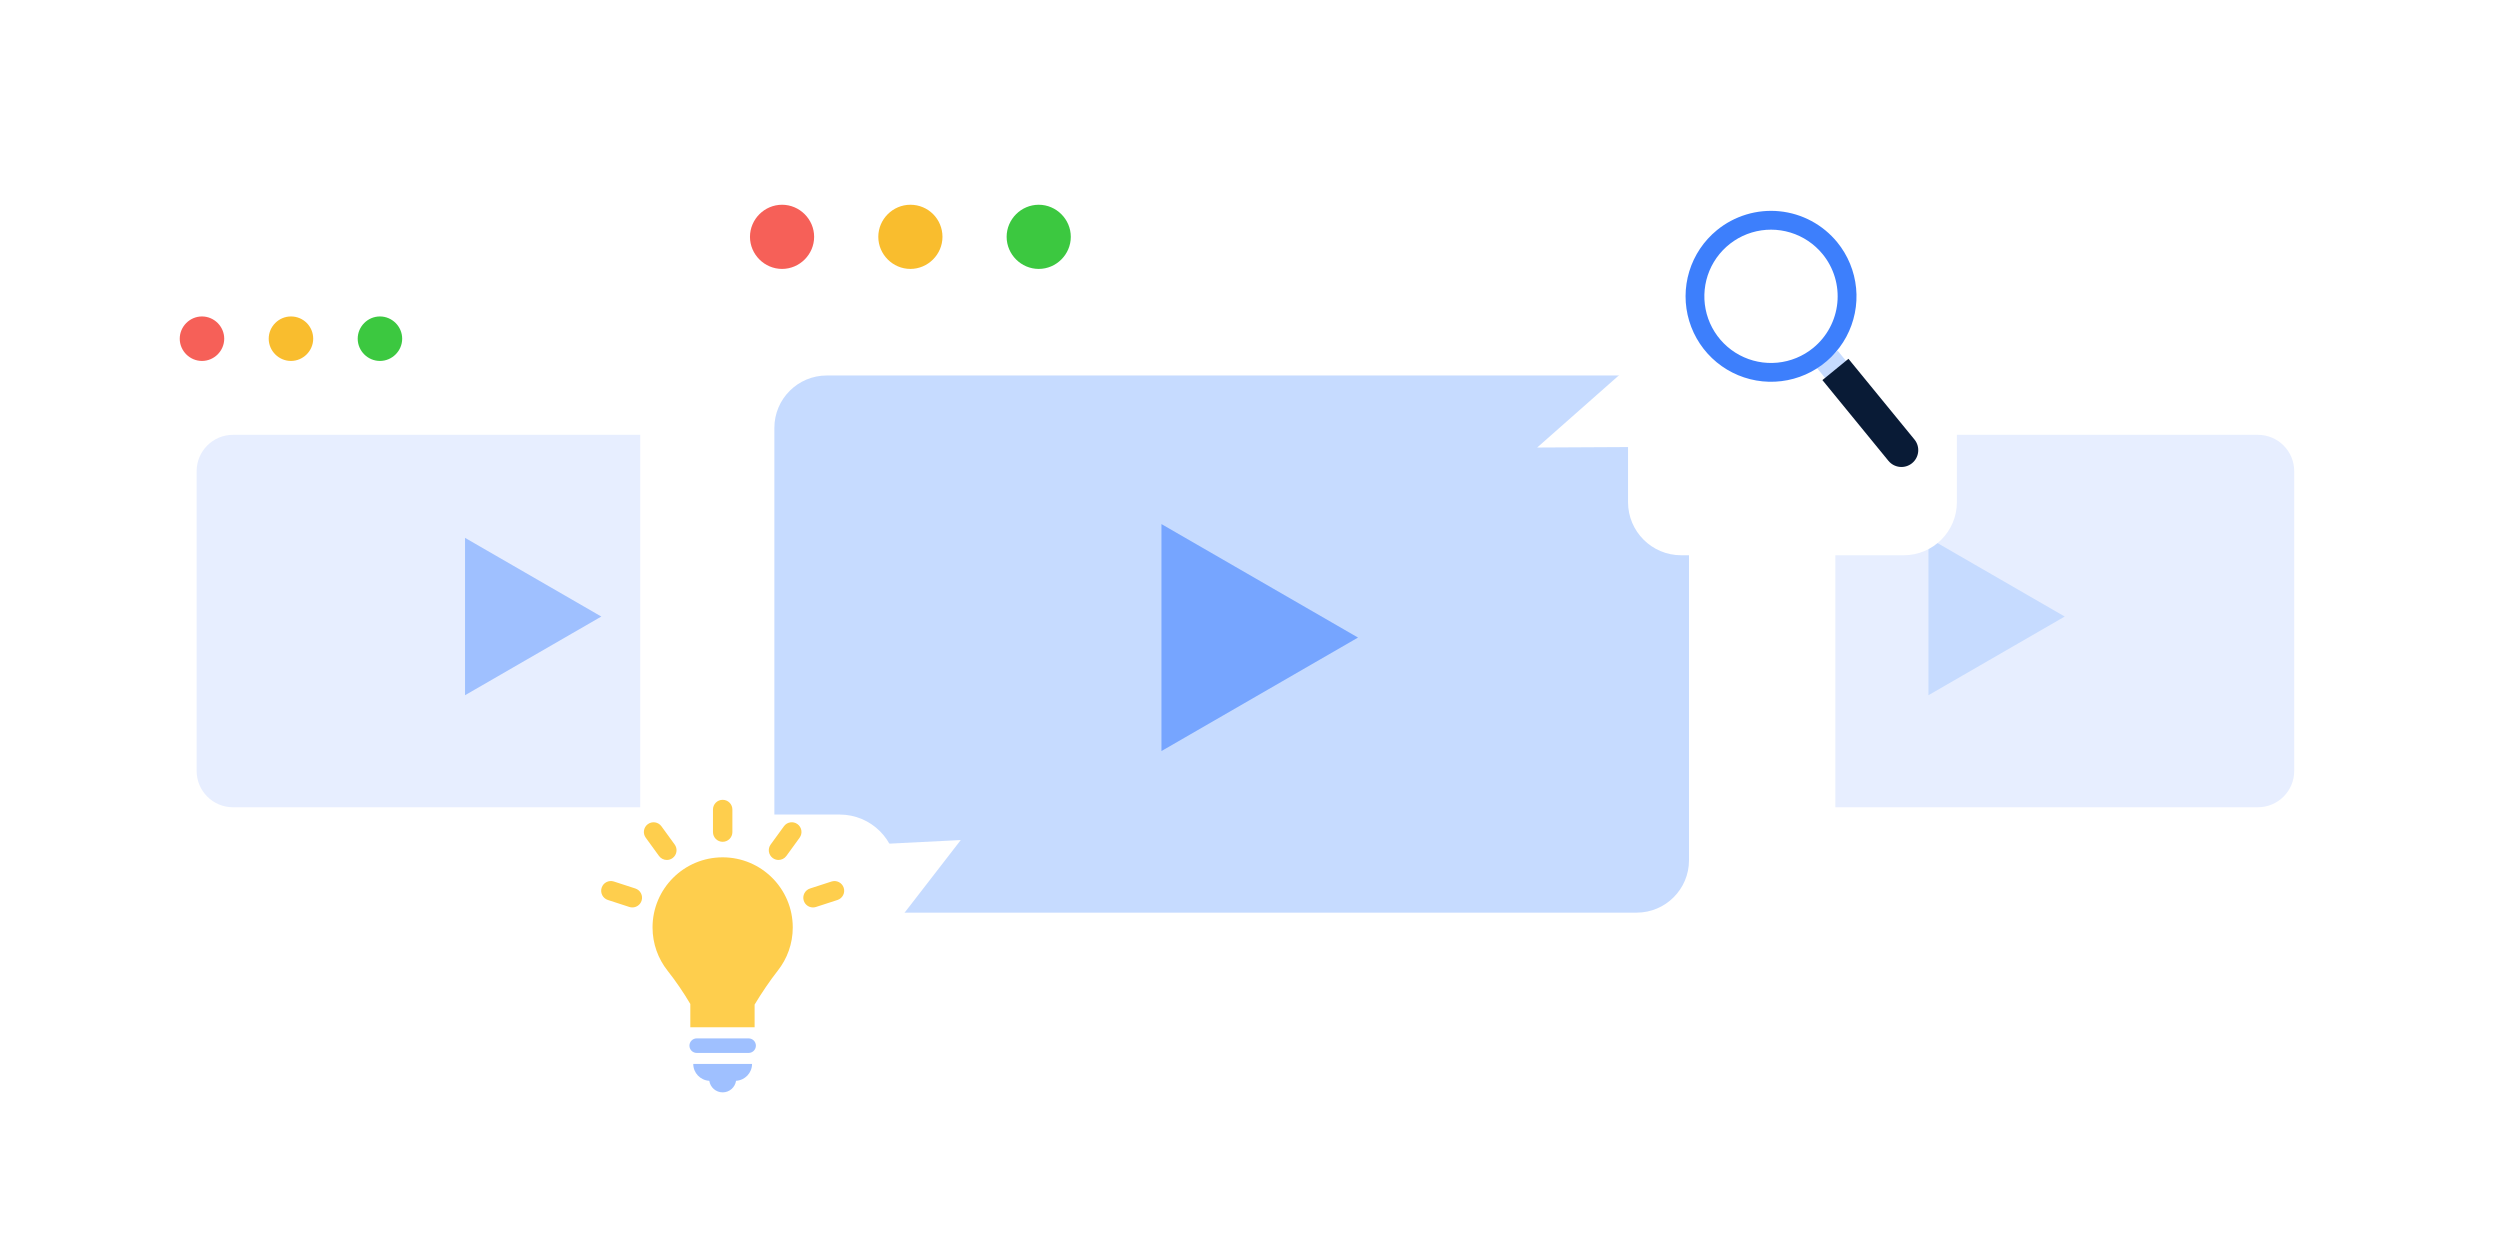 <svg width="190" height="95" viewBox="0 0 190 95" fill="none" xmlns="http://www.w3.org/2000/svg">
<g clip-path="url(#clip0_4_10811)">
<g filter="url(#filter0_dd_4_10811)">
<path d="M123.668 20.195H177.499C180.022 20.195 182.071 22.762 182.071 25.924V62.661C182.071 65.823 180.022 68.39 177.499 68.39H123.668C121.144 68.39 119.096 65.823 119.096 62.661V25.924C119.096 22.762 121.144 20.195 123.668 20.195Z" fill="white"/>
</g>
<path d="M128.26 25.741C128.26 26.667 127.496 27.432 126.57 27.432C125.643 27.432 124.879 26.667 124.879 25.741C124.879 24.815 125.643 24.05 126.57 24.05C127.496 24.05 128.26 24.815 128.26 25.741Z" fill="#F66058"/>
<path d="M135.023 25.741C135.023 26.667 134.259 27.432 133.332 27.432C132.406 27.432 131.642 26.667 131.642 25.741C131.642 24.815 132.406 24.05 133.332 24.05C134.282 24.05 135.023 24.815 135.023 25.741Z" fill="#F9BD2E"/>
<path d="M141.785 25.741C141.785 26.667 141.021 27.432 140.095 27.432C139.168 27.432 138.404 26.667 138.404 25.741C138.404 24.815 139.168 24.05 140.095 24.05C141.021 24.05 141.785 24.815 141.785 25.741Z" fill="#3CC840"/>
<path d="M126.165 35.809C126.165 34.284 127.401 33.047 128.927 33.047H171.598C173.123 33.047 174.36 34.284 174.36 35.809V58.59C174.36 60.116 173.123 61.352 171.598 61.352H128.927C127.401 61.352 126.165 60.116 126.165 58.59V35.809Z" fill="#E7EEFF"/>
<path d="M156.919 46.857L146.561 52.837V40.877L156.919 46.857Z" fill="#C6DBFF"/>
<g filter="url(#filter1_dd_4_10811)">
<path d="M12.448 20.195H66.279C68.802 20.195 70.851 22.762 70.851 25.924V62.661C70.851 65.823 68.802 68.39 66.279 68.39H12.448C9.925 68.39 7.876 65.823 7.876 62.661V25.924C7.876 22.762 9.925 20.195 12.448 20.195Z" fill="white"/>
</g>
<path d="M17.041 25.741C17.041 26.667 16.277 27.432 15.35 27.432C14.424 27.432 13.66 26.667 13.66 25.741C13.66 24.815 14.424 24.05 15.35 24.05C16.277 24.05 17.041 24.815 17.041 25.741Z" fill="#F66058"/>
<path d="M23.803 25.741C23.803 26.667 23.039 27.432 22.113 27.432C21.186 27.432 20.422 26.667 20.422 25.741C20.422 24.815 21.186 24.05 22.113 24.05C23.062 24.05 23.803 24.815 23.803 25.741Z" fill="#F9BD2E"/>
<path d="M30.566 25.741C30.566 26.667 29.802 27.432 28.875 27.432C27.949 27.432 27.185 26.667 27.185 25.741C27.185 24.815 27.949 24.05 28.875 24.05C29.802 24.05 30.566 24.815 30.566 25.741Z" fill="#3CC840"/>
<path d="M14.945 35.809C14.945 34.284 16.182 33.047 17.707 33.047H60.378C61.904 33.047 63.14 34.284 63.14 35.809V58.59C63.14 60.116 61.904 61.352 60.378 61.352H17.707C16.182 61.352 14.945 60.116 14.945 58.59V35.809Z" fill="#E7EEFF"/>
<path d="M45.7 46.857L35.342 52.837V40.877L45.7 46.857Z" fill="#9FC0FF"/>
<g filter="url(#filter2_dd_4_10811)">
<path d="M55.251 10H132.891C136.531 10 139.486 13.703 139.486 18.263V71.249C139.486 75.809 136.531 79.512 132.891 79.512H55.251C51.612 79.512 48.657 75.809 48.657 71.249V18.263C48.657 13.703 51.612 10 55.251 10Z" fill="white"/>
</g>
<path d="M61.874 17.999C61.874 19.335 60.772 20.438 59.436 20.438C58.1 20.438 56.998 19.335 56.998 17.999C56.998 16.663 58.1 15.561 59.436 15.561C60.772 15.561 61.874 16.663 61.874 17.999Z" fill="#F66058"/>
<path d="M71.628 17.999C71.628 19.335 70.525 20.438 69.189 20.438C67.853 20.438 66.751 19.335 66.751 17.999C66.751 16.663 67.853 15.561 69.189 15.561C70.559 15.561 71.628 16.663 71.628 17.999Z" fill="#F9BD2E"/>
<path d="M81.381 17.999C81.381 19.335 80.279 20.438 78.943 20.438C77.607 20.438 76.504 19.335 76.504 17.999C76.504 16.663 77.607 15.561 78.943 15.561C80.279 15.561 81.381 16.663 81.381 17.999Z" fill="#3CC840"/>
<path d="M58.852 32.52C58.852 30.32 60.635 28.537 62.835 28.537H124.38C126.58 28.537 128.364 30.32 128.364 32.52V65.378C128.364 67.578 126.58 69.361 124.38 69.361H62.835C60.635 69.361 58.852 67.578 58.852 65.378V32.52Z" fill="#C6DBFF"/>
<path d="M103.209 48.455L88.27 57.08V39.83L103.209 48.455Z" fill="#76A5FF"/>
<g filter="url(#filter3_dd_4_10811)">
<path d="M45.699 58.195H63.816C66.207 58.195 68.145 60.133 68.145 62.524V81.671C68.145 84.062 66.207 86 63.816 86H45.699C43.308 86 41.37 84.062 41.37 81.671V62.524C41.37 60.133 43.308 58.195 45.699 58.195Z" fill="white"/>
</g>
<path d="M73.018 63.844L67.638 70.799L59.674 64.513L73.018 63.844Z" fill="white"/>
<path d="M56.894 78.917H52.95C52.645 78.917 52.397 79.165 52.397 79.47C52.397 79.775 52.645 80.023 52.95 80.023H56.894C57.2 80.023 57.448 79.776 57.448 79.47C57.448 79.164 57.2 78.917 56.894 78.917Z" fill="#9FC0FF"/>
<path d="M53.906 82.141C53.981 82.638 54.405 83.02 54.923 83.02C55.441 83.02 55.865 82.638 55.94 82.141C56.617 82.102 57.155 81.545 57.155 80.858H52.688C52.688 81.546 53.228 82.103 53.906 82.141Z" fill="#9FC0FF"/>
<path d="M54.923 63.977C55.331 63.977 55.661 63.647 55.661 63.239V61.524C55.661 61.117 55.331 60.786 54.923 60.786C54.515 60.786 54.186 61.117 54.186 61.524V63.24C54.186 63.647 54.516 63.977 54.923 63.977Z" fill="#FECE4D"/>
<path d="M50.083 65.052C50.227 65.251 50.452 65.357 50.681 65.357C50.831 65.357 50.982 65.311 51.113 65.216C51.443 64.977 51.516 64.516 51.277 64.186L50.269 62.798C50.029 62.468 49.569 62.394 49.238 62.634C48.909 62.873 48.836 63.334 49.075 63.664L50.083 65.052Z" fill="#FECE4D"/>
<path d="M48.287 67.526L46.655 66.995C46.264 66.869 45.851 67.082 45.725 67.469C45.599 67.856 45.811 68.272 46.198 68.398L47.83 68.929C47.907 68.954 47.983 68.965 48.058 68.965C48.369 68.965 48.658 68.767 48.76 68.455C48.886 68.068 48.674 67.652 48.287 67.526Z" fill="#FECE4D"/>
<path d="M61.788 68.966C61.864 68.966 61.941 68.954 62.016 68.929L63.648 68.399C64.036 68.273 64.248 67.857 64.122 67.47C63.996 67.082 63.578 66.871 63.193 66.996L61.561 67.526C61.173 67.652 60.961 68.069 61.087 68.456C61.188 68.768 61.478 68.966 61.788 68.966Z" fill="#FECE4D"/>
<path d="M59.578 62.797L58.569 64.186C58.33 64.515 58.404 64.976 58.733 65.215C58.864 65.311 59.016 65.356 59.166 65.356C59.394 65.356 59.619 65.251 59.764 65.052L60.772 63.663C61.011 63.334 60.938 62.872 60.608 62.633C60.277 62.392 59.817 62.467 59.578 62.797Z" fill="#FECE4D"/>
<path d="M54.922 65.157C51.979 65.157 49.593 67.543 49.593 70.485C49.593 71.727 50.02 72.867 50.734 73.772C51.359 74.565 51.95 75.43 52.464 76.302V78.072H57.35V76.349C57.859 75.501 58.515 74.526 59.109 73.772C59.823 72.867 60.25 71.728 60.25 70.485C60.25 67.543 57.864 65.157 54.922 65.157Z" fill="#FECE4D"/>
<g filter="url(#filter4_dd_4_10811)">
<path d="M144.683 12.78H127.771C125.539 12.78 123.73 14.59 123.73 16.821V34.695C123.73 36.926 125.539 38.736 127.771 38.736H144.683C146.915 38.736 148.724 36.926 148.724 34.695V16.821C148.724 14.59 146.915 12.78 144.683 12.78Z" fill="white"/>
</g>
<path d="M126.175 25.756L126.297 33.963L116.826 34.012L126.175 25.756Z" fill="white"/>
<path d="M139.666 26.657L138.077 27.956L138.716 28.736L140.304 27.437L139.666 26.657Z" fill="#C6DBFF"/>
<path d="M138.502 28.886L140.481 27.268L145.499 33.403C145.946 33.95 145.865 34.755 145.318 35.202C144.772 35.649 143.967 35.568 143.52 35.022L138.502 28.886Z" fill="#091B36"/>
<path d="M130.487 17.492C129.492 18.306 128.761 19.395 128.386 20.624C128.011 21.853 128.009 23.165 128.38 24.395C128.751 25.625 129.478 26.718 130.469 27.534C131.461 28.351 132.673 28.855 133.951 28.983C135.229 29.111 136.517 28.858 137.651 28.254C138.785 27.65 139.714 26.724 140.322 25.592C140.929 24.46 141.188 23.173 141.064 21.895C140.94 20.616 140.44 19.403 139.627 18.408C139.087 17.748 138.422 17.201 137.67 16.797C136.919 16.394 136.095 16.142 135.246 16.057C134.398 15.972 133.54 16.055 132.724 16.301C131.907 16.548 131.147 16.952 130.487 17.492ZM137.805 26.441C137.029 27.075 136.083 27.465 135.086 27.562C134.088 27.659 133.085 27.458 132.202 26.984C131.319 26.51 130.596 25.785 130.125 24.901C129.654 24.016 129.456 23.012 129.556 22.015C129.656 21.018 130.049 20.073 130.686 19.3C131.324 18.526 132.176 17.959 133.135 17.67C134.094 17.381 135.118 17.383 136.076 17.675C137.035 17.968 137.885 18.538 138.519 19.314C139.369 20.354 139.771 21.689 139.637 23.025C139.503 24.362 138.844 25.59 137.805 26.441Z" fill="#3D7FFC"/>
</g>
<defs>
<filter id="filter0_dd_4_10811" x="111.385" y="13.769" width="78.397" height="63.618" filterUnits="userSpaceOnUse" color-interpolation-filters="sRGB">
<feFlood flood-opacity="0" result="BackgroundImageFix"/>
<feColorMatrix in="SourceAlpha" type="matrix" values="0 0 0 0 0 0 0 0 0 0 0 0 0 0 0 0 0 0 127 0" result="hardAlpha"/>
<feOffset dy="2.57"/>
<feGaussianBlur stdDeviation="3.213"/>
<feColorMatrix type="matrix" values="0 0 0 0 0.608 0 0 0 0 0.675 0 0 0 0 0.737 0 0 0 0.35 0"/>
<feBlend mode="normal" in2="BackgroundImageFix" result="effect1_dropShadow_4_10811"/>
<feColorMatrix in="SourceAlpha" type="matrix" values="0 0 0 0 0 0 0 0 0 0 0 0 0 0 0 0 0 0 127 0" result="hardAlpha"/>
<feOffset dy="1.285"/>
<feGaussianBlur stdDeviation="3.856"/>
<feColorMatrix type="matrix" values="0 0 0 0 0.896 0 0 0 0 0.93 0 0 0 0 0.996 0 0 0 0.5 0"/>
<feBlend mode="normal" in2="effect1_dropShadow_4_10811" result="effect2_dropShadow_4_10811"/>
<feBlend mode="normal" in="SourceGraphic" in2="effect2_dropShadow_4_10811" result="shape"/>
</filter>
<filter id="filter1_dd_4_10811" x="0.165" y="13.769" width="78.397" height="63.618" filterUnits="userSpaceOnUse" color-interpolation-filters="sRGB">
<feFlood flood-opacity="0" result="BackgroundImageFix"/>
<feColorMatrix in="SourceAlpha" type="matrix" values="0 0 0 0 0 0 0 0 0 0 0 0 0 0 0 0 0 0 127 0" result="hardAlpha"/>
<feOffset dy="2.57"/>
<feGaussianBlur stdDeviation="3.213"/>
<feColorMatrix type="matrix" values="0 0 0 0 0.608 0 0 0 0 0.675 0 0 0 0 0.737 0 0 0 0.35 0"/>
<feBlend mode="normal" in2="BackgroundImageFix" result="effect1_dropShadow_4_10811"/>
<feColorMatrix in="SourceAlpha" type="matrix" values="0 0 0 0 0 0 0 0 0 0 0 0 0 0 0 0 0 0 127 0" result="hardAlpha"/>
<feOffset dy="1.285"/>
<feGaussianBlur stdDeviation="3.856"/>
<feColorMatrix type="matrix" values="0 0 0 0 0.896 0 0 0 0 0.93 0 0 0 0 0.996 0 0 0 0.5 0"/>
<feBlend mode="normal" in2="effect1_dropShadow_4_10811" result="effect2_dropShadow_4_10811"/>
<feBlend mode="normal" in="SourceGraphic" in2="effect2_dropShadow_4_10811" result="shape"/>
</filter>
<filter id="filter2_dd_4_10811" x="37.535" y="0.732" width="113.074" height="91.756" filterUnits="userSpaceOnUse" color-interpolation-filters="sRGB">
<feFlood flood-opacity="0" result="BackgroundImageFix"/>
<feColorMatrix in="SourceAlpha" type="matrix" values="0 0 0 0 0 0 0 0 0 0 0 0 0 0 0 0 0 0 127 0" result="hardAlpha"/>
<feOffset dy="3.707"/>
<feGaussianBlur stdDeviation="4.634"/>
<feColorMatrix type="matrix" values="0 0 0 0 0.608 0 0 0 0 0.675 0 0 0 0 0.737 0 0 0 0.35 0"/>
<feBlend mode="normal" in2="BackgroundImageFix" result="effect1_dropShadow_4_10811"/>
<feColorMatrix in="SourceAlpha" type="matrix" values="0 0 0 0 0 0 0 0 0 0 0 0 0 0 0 0 0 0 127 0" result="hardAlpha"/>
<feOffset dy="1.854"/>
<feGaussianBlur stdDeviation="5.561"/>
<feColorMatrix type="matrix" values="0 0 0 0 0.896 0 0 0 0 0.93 0 0 0 0 0.996 0 0 0 0.5 0"/>
<feBlend mode="normal" in2="effect1_dropShadow_4_10811" result="effect2_dropShadow_4_10811"/>
<feBlend mode="normal" in="SourceGraphic" in2="effect2_dropShadow_4_10811" result="shape"/>
</filter>
<filter id="filter3_dd_4_10811" x="33.949" y="52.011" width="41.616" height="42.646" filterUnits="userSpaceOnUse" color-interpolation-filters="sRGB">
<feFlood flood-opacity="0" result="BackgroundImageFix"/>
<feColorMatrix in="SourceAlpha" type="matrix" values="0 0 0 0 0 0 0 0 0 0 0 0 0 0 0 0 0 0 127 0" result="hardAlpha"/>
<feOffset dy="2.474"/>
<feGaussianBlur stdDeviation="3.092"/>
<feColorMatrix type="matrix" values="0 0 0 0 0.608 0 0 0 0 0.675 0 0 0 0 0.737 0 0 0 0.35 0"/>
<feBlend mode="normal" in2="BackgroundImageFix" result="effect1_dropShadow_4_10811"/>
<feColorMatrix in="SourceAlpha" type="matrix" values="0 0 0 0 0 0 0 0 0 0 0 0 0 0 0 0 0 0 127 0" result="hardAlpha"/>
<feOffset dy="1.237"/>
<feGaussianBlur stdDeviation="3.71"/>
<feColorMatrix type="matrix" values="0 0 0 0 0.896 0 0 0 0 0.93 0 0 0 0 0.996 0 0 0 0.5 0"/>
<feBlend mode="normal" in2="effect1_dropShadow_4_10811" result="effect2_dropShadow_4_10811"/>
<feBlend mode="normal" in="SourceGraphic" in2="effect2_dropShadow_4_10811" result="shape"/>
</filter>
<filter id="filter4_dd_4_10811" x="116.803" y="7.008" width="38.848" height="39.809" filterUnits="userSpaceOnUse" color-interpolation-filters="sRGB">
<feFlood flood-opacity="0" result="BackgroundImageFix"/>
<feColorMatrix in="SourceAlpha" type="matrix" values="0 0 0 0 0 0 0 0 0 0 0 0 0 0 0 0 0 0 127 0" result="hardAlpha"/>
<feOffset dy="2.309"/>
<feGaussianBlur stdDeviation="2.886"/>
<feColorMatrix type="matrix" values="0 0 0 0 0.608 0 0 0 0 0.675 0 0 0 0 0.737 0 0 0 0.35 0"/>
<feBlend mode="normal" in2="BackgroundImageFix" result="effect1_dropShadow_4_10811"/>
<feColorMatrix in="SourceAlpha" type="matrix" values="0 0 0 0 0 0 0 0 0 0 0 0 0 0 0 0 0 0 127 0" result="hardAlpha"/>
<feOffset dy="1.155"/>
<feGaussianBlur stdDeviation="3.463"/>
<feColorMatrix type="matrix" values="0 0 0 0 0.896 0 0 0 0 0.93 0 0 0 0 0.996 0 0 0 0.5 0"/>
<feBlend mode="normal" in2="effect1_dropShadow_4_10811" result="effect2_dropShadow_4_10811"/>
<feBlend mode="normal" in="SourceGraphic" in2="effect2_dropShadow_4_10811" result="shape"/>
</filter>
<clipPath id="clip0_4_10811">
<rect width="190" height="95" fill="white"/>
</clipPath>
</defs>
</svg>
